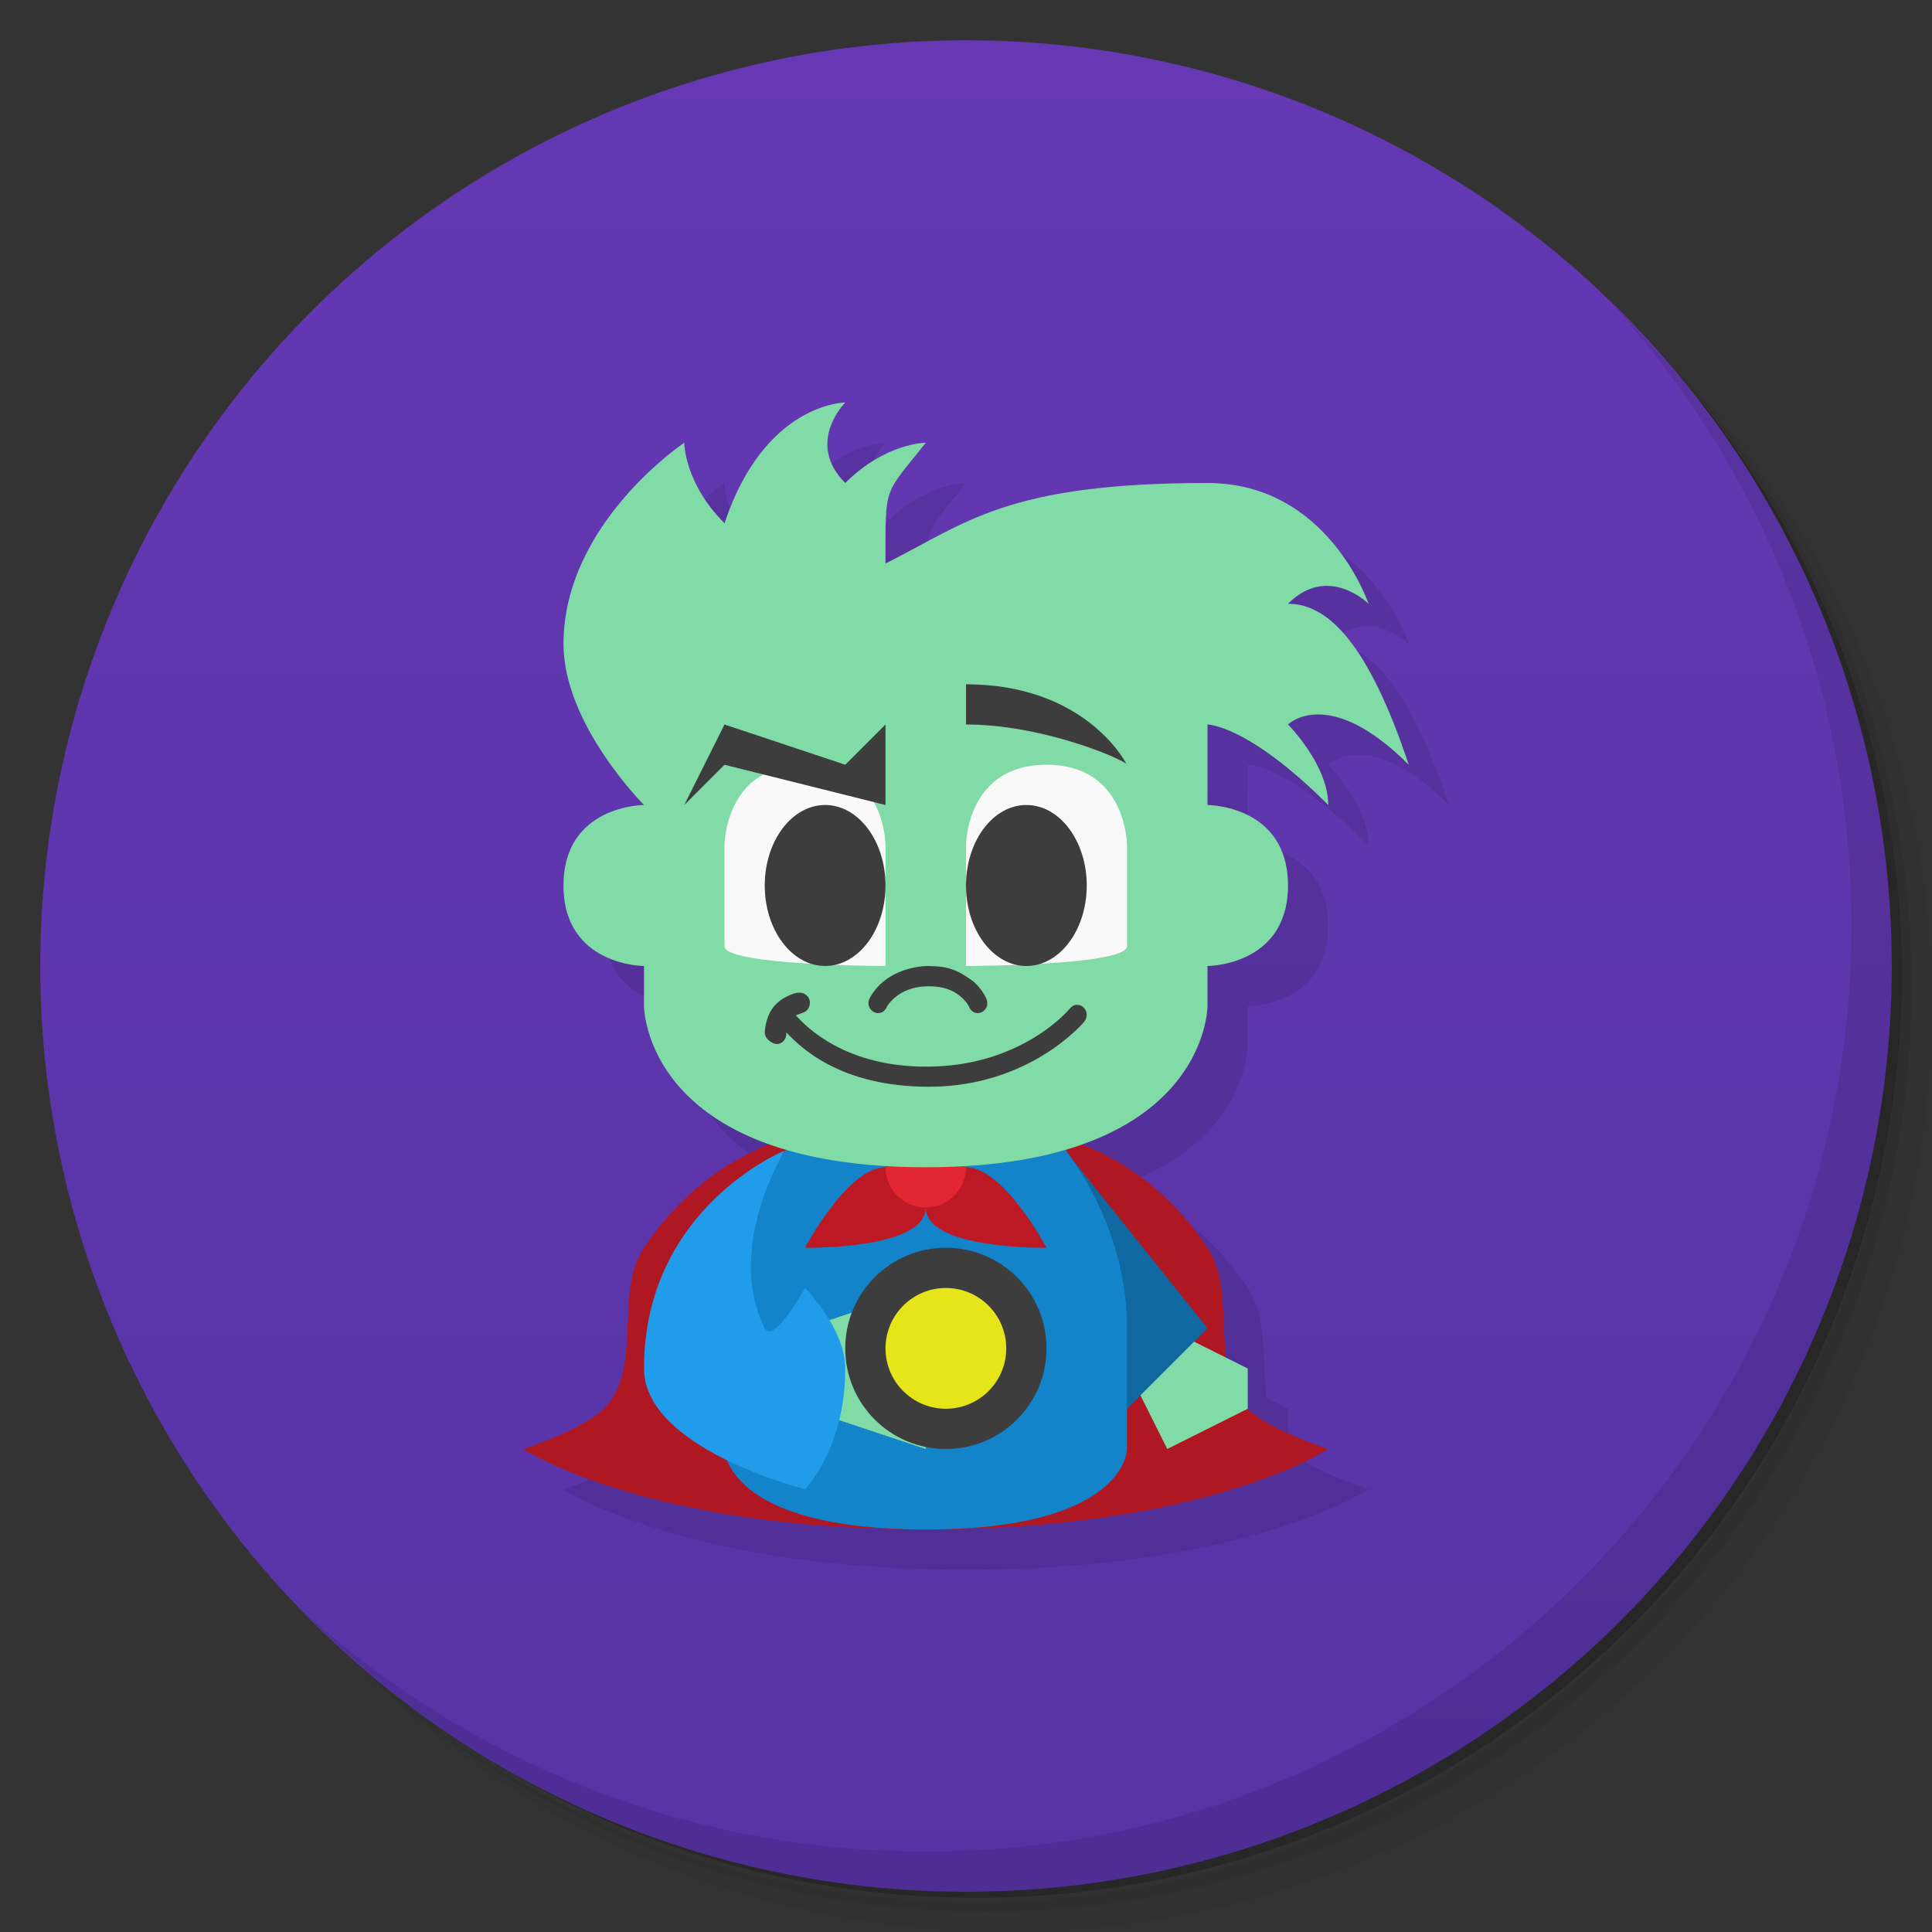<svg version="1.1" viewBox="0 0 48 48" xmlns="http://www.w3.org/2000/svg">
 <rect x="0" y="0" width="48" height="48" fill="#333333" stroke="none"/>
 <defs>
  <linearGradient id="bg" x2="0" y1="1" y2="47" gradientUnits="userSpaceOnUse">
   <stop style="stop-color:#6638b4" offset="0"/>
   <stop style="stop-color:#5633a5" offset="1"/>
  </linearGradient>
 </defs>
 <path d="m36.31 5c5.859 4.062 9.688 10.831 9.688 18.5 0 12.426-10.07 22.5-22.5 22.5-7.669 0-14.438-3.828-18.5-9.688 1.037 1.822 2.306 3.499 3.781 4.969 4.085 3.712 9.514 5.969 15.469 5.969 12.703 0 23-10.298 23-23 0-5.954-2.256-11.384-5.969-15.469-1.469-1.475-3.147-2.744-4.969-3.781zm4.969 3.781c3.854 4.113 6.219 9.637 6.219 15.719 0 12.703-10.297 23-23 23-6.081 0-11.606-2.364-15.719-6.219 4.16 4.144 9.883 6.719 16.219 6.719 12.703 0 23-10.298 23-23 0-6.335-2.575-12.06-6.719-16.219z" style="opacity:.05"/>
 <path d="m41.28 8.781c3.712 4.085 5.969 9.514 5.969 15.469 0 12.703-10.297 23-23 23-5.954 0-11.384-2.256-15.469-5.969 4.113 3.854 9.637 6.219 15.719 6.219 12.703 0 23-10.298 23-23 0-6.081-2.364-11.606-6.219-15.719z" style="opacity:.1"/>
 <path d="m31.25 2.375c8.615 3.154 14.75 11.417 14.75 21.13 0 12.426-10.07 22.5-22.5 22.5-9.708 0-17.971-6.135-21.12-14.75a23 23 0 0 0 44.875-7 23 23 0 0 0-16-21.875z" style="opacity:.2"/>
 <circle cx="24" cy="24" r="23" style="fill:url(#bg)"/>
 <path d="m22 11s-2 0-3 3c-1-1-1-2-1-2s-3 2-3 5c0 2 2 4 2 4s-2 0-2 2 2 2 2 2v1s0.011 2.327 3.127 3.43c-0.979 0.389-2.166 1.129-3.127 2.57-0.762 1.143 0 3-1 4-0.527 0.527-2 1-2 1s3 2 10 2 10-2 10-2-1.473-0.473-2-1v-1l-0.533-0.266c-0.118-0.923 0.035-1.981-0.467-2.734-0.961-1.442-2.148-2.181-3.127-2.57 3.116-1.103 3.127-3.43 3.127-3.43v-1s2 0 2-2-2-2-2-2v-2s1 0 3 2c0-1-1-2-1-2s1-1 3 1c-1-3-2-4-3-4 1-1 2 0 2 0s-1-3-4-3c-5 0-6 1-8 2 0-2-0.049-1.665 1-3 0 0-1 0-2 1-1-1 0-2 0-2z" style="opacity:.1"/>
 <path d="m40.03 7.531c3.712 4.084 5.969 9.514 5.969 15.469 0 12.703-10.297 23-23 23-5.954 0-11.384-2.256-15.469-5.969 4.178 4.291 10.01 6.969 16.469 6.969 12.703 0 23-10.298 23-23 0-6.462-2.677-12.291-6.969-16.469z" style="opacity:.1"/>
 <path d="m21 28s-3 0-5 3c-0.762 1.143 0 3-1 4-0.527 0.527-2 1-2 1s3 2 10 2 10-2 10-2-1.473-0.473-2-1c-1-1-0.238-2.857-1-4-2-3-5-3-5-3h-2z" style="fill:#af1823"/>
 <path d="m29 33 2 1v1l-2 1-1-2z" style="fill:#81dba7"/>
 <path d="m28 35 2-2-4-5z" style="fill:#0f68a0"/>
 <path d="m20 28s-2 2-2 5v3s0 2 5 2 5-2 5-2v-3c0-3-2-5-2-5z" style="fill:#1383ca"/>
 <path d="m22 29c-0.943 0-2 2-2 2s3 0.054 3-1c0-0.579-0.529-1-1-1zm1 1c0 1.054 3 1 3 1s-1.057-2-2-2c-0.471 0-1 0.421-1 1z" style="fill:#bd1925"/>
 <circle cx="23" cy="29" r="1" style="fill:#e32633"/>
 <path d="m23 29c-7 0-7-4-7-4v-1s-2 0-2-2 2-2 2-2-2-2-2-4c0-3 3-5 3-5s0 1 1 2c1-3 3-3 3-3s-1 1 0 2c1-1 2-1 2-1-1.049 1.335-1 1-1 3 2-1 3-2 8-2 3 0 4 3 4 3s-1-1-2 0c1 0 2 1 3 4-2-2-3-1-3-1s1 1 1 2c-2-2-3-2-3-2v2s2 0 2 2-2 2-2 2v1s0 4-7 4z" style="fill:#81dba7"/>
 <path d="m20 33 3-1v4l-3-1z" style="fill:#81dba7"/>
 <path d="m19.496 28.585s-3.496 1.415-3.496 5.415c0 2 4 3 4 3s1-1 1-3c0-1-1-2-1-2s-0.789 1.421-1 1c-1-2 0.496-4.415 0.496-4.415z" style="fill:#219cea"/>
 <path d="m20 19c-2 0-2 2-2 2v2.508c0 0.483 4 0.492 4 0.492v-3s0-2-2-2zm6 0c-2 0-2 2-2 2v3s4-0.009 4-0.492v-2.508s0-2-2-2z" style="fill:#f9f9f9"/>
 <circle cx="23.5" cy="33.5" r="2.5" style="fill:#3d3d3d"/>
 <circle cx="23.5" cy="33.5" r="1.5" style="fill:#e5e51a"/>
 <path d="m24 17v1c1.875 0 3.797 0.82 3.986 0.979-0.063-0.121-1.083-1.978-3.986-1.978zm-6 1-1 2 1-1 4 1v-2l-1 1-3-1zm9.99 0.982c0.001 0.003 0.01 0.018 0.01 0.018 0.003-0.004-0.001-0.01-0.01-0.018zm-7.49 1.018c-0.828 0-1.5 0.895-1.5 2s0.672 2 1.5 2 1.5-0.895 1.5-2-0.672-2-1.5-2zm5 0c-0.828 0-1.5 0.895-1.5 2s0.672 2 1.5 2 1.5-0.895 1.5-2-0.672-2-1.5-2zm-2.42 4c-0.472 0-0.899 0.19-1.133 0.385-0.231 0.193-0.331 0.4-0.334 0.406-0.035 0.063-0.047 0.144-0.025 0.209 0.022 0.067 0.07 0.115 0.121 0.143 0.051 0.027 0.112 0.038 0.176 0.018 0.064-0.021 0.122-0.08 0.148-0.15l-0.004 0.012s0.051-0.111 0.213-0.246c0.162-0.135 0.417-0.273 0.838-0.273 0.421 0 0.658 0.138 0.805 0.27 0.148 0.132 0.188 0.236 0.188 0.236 0.025 0.066 0.078 0.122 0.137 0.145 0.062 0.024 0.123 0.018 0.176-0.006 0.052-0.024 0.1-0.067 0.127-0.131 0.026-0.063 0.021-0.145-0.01-0.211-0.003-0.008-0.091-0.22-0.311-0.416-0.384-0.286-0.639-0.389-1.111-0.389zm-3.227 0.662c-0.048 5.38e-4 -0.103 0.012-0.164 0.035-0.485 0.183-0.643 0.503-0.688 0.924-0.019 0.183 0.168 0.275 0.168 0.275h0.002c0.056 0.039 0.129 0.053 0.189 0.035 0.061-0.018 0.107-0.058 0.137-0.107 0.03-0.049 0.046-0.11 0.037-0.176 0.382 0.402 1.37 1.352 3.545 1.352 2.529-4.07e-4 3.861-1.619 3.861-1.619v-0.002c0.044-0.054 0.065-0.129 0.057-0.195-0.008-0.066-0.038-0.12-0.08-0.158-0.042-0.038-0.099-0.064-0.162-0.062-0.063 0.001-0.128 0.036-0.172 0.09 0 0-1.159 1.423-3.506 1.447-2.063 0.021-3.047-0.986-3.303-1.275l0.219-0.084c0.056-0.031 0.094-0.082 0.113-0.137 0.019-0.055 0.023-0.117 0-0.18-0.023-0.062-0.077-0.118-0.141-0.143-0.003-0.001-0.005-0.003-0.008-0.004 0 0-0.045-0.016-0.105-0.016z" style="fill:#3d3d3d"/>
</svg>
